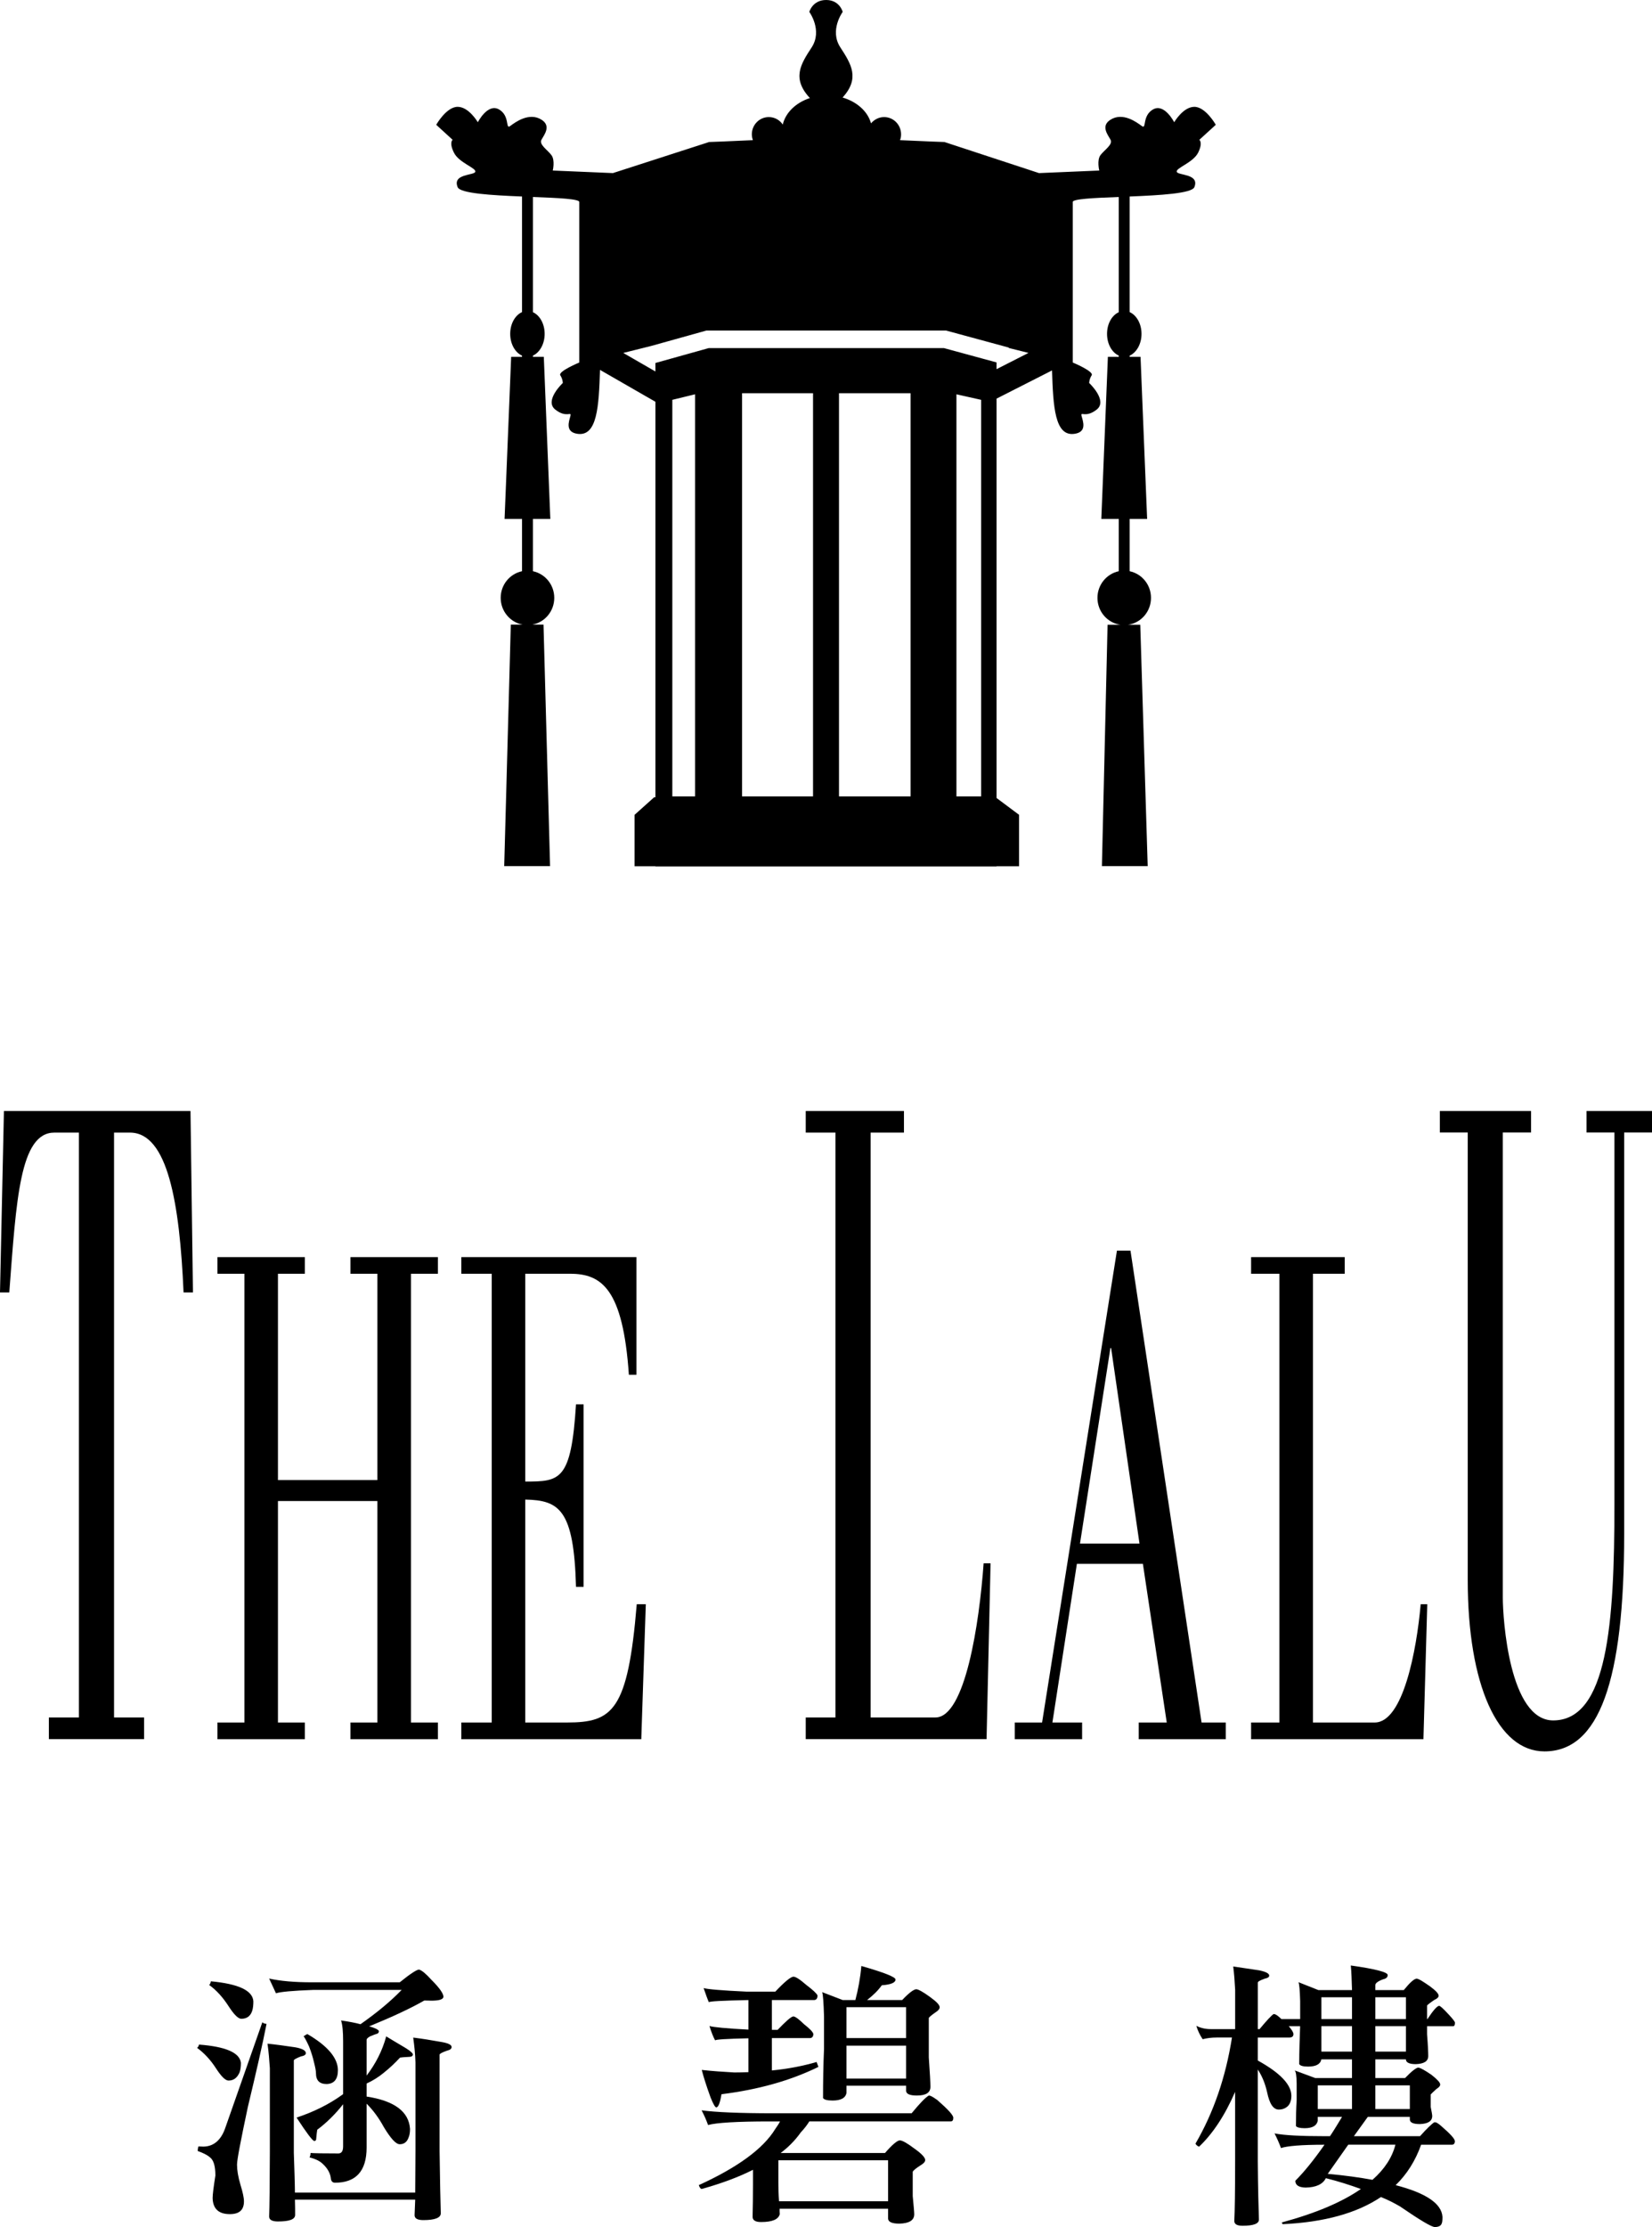 <?xml version="1.0" encoding="utf-8"?>
<!-- Generator: Adobe Illustrator 15.1.0, SVG Export Plug-In . SVG Version: 6.00 Build 0)  -->
<!DOCTYPE svg PUBLIC "-//W3C//DTD SVG 1.1//EN" "http://www.w3.org/Graphics/SVG/1.1/DTD/svg11.dtd">
<svg version="1.1" id="圖層_1" xmlns="http://www.w3.org/2000/svg" xmlns:xlink="http://www.w3.org/1999/xlink" x="0px" y="0px"
	 width="386.793px" height="521.242px" viewBox="0 0 386.793 521.242" enable-background="new 0 0 386.793 521.242"
	 xml:space="preserve">
<rect fill="none" width="386.793" height="521.242"/>
<path d="M233.327,86.407v-1.581l-12.303-3.349h-55.101l-12.467,3.481v1.986l-7.527-4.338l6.563-1.64l12.883-3.593h56.163
	l14.65,3.976v0.096l4.623,1.153L233.327,86.407z M229.717,186.401h-5.78V92.289l5.78,1.296V186.401z M213.2,186.401h-16.762V92.036
	H213.2V186.401z M190.361,186.401h-16.614V92.036h16.614V186.401z M162.736,186.401h-5.321V93.584l5.321-1.296V186.401z M140.561,84
	v-0.05h0.027L140.561,84z M280.806,32.723l3.854-3.513c0,0-2.367-4.206-5.016-4.206c-2.65,0-4.723,3.61-4.723,3.61
	s-2.283-4.504-4.939-3.011c-2.646,1.501-1.469,4.794-2.646,3.891c-1.191-0.88-4.428-3.297-7.309-1.485
	c-2.406,1.485-0.597,3.591,0,4.714c0.577,1.128-1.484,2.393-2.377,3.599c-0.87,1.195-0.273,3.593-0.273,3.593l-14.103,0.599
	l-22.149-7.274c0,0-5.158-0.176-10.396-0.434c0.176-0.426,0.245-0.881,0.245-1.366c0-2.229-1.772-4.038-3.978-4.038
	c-1.225,0-2.311,0.586-3.062,1.469c-0.75-2.797-3.315-5.067-6.651-6.044c4.107-4.522,2-7.852-0.525-11.738
	c-2.627-3.995,0.549-8.307,0.549-8.307S196.608,0,193.43,0c-3.188,0-3.942,2.782-3.942,2.782s3.157,4.312,0.554,8.307
	c-2.577,3.931-4.695,7.272-0.417,11.865c-3.264,1.06-5.689,3.389-6.352,6.197c-0.702-1.051-1.9-1.749-3.266-1.749
	c-2.196,0-3.976,1.808-3.976,4.038c0,0.485,0.101,0.94,0.25,1.366c-5.169,0.258-10.247,0.434-10.247,0.434l-22.529,7.274
	l-14.08-0.599c0,0,0.577-2.398-0.309-3.593c-0.878-1.206-2.947-2.471-2.348-3.599c0.6-1.123,2.388-3.229,0-4.714
	c-2.882-1.812-6.137,0.605-7.311,1.485c-1.174,0.903,0-2.39-2.641-3.891c-2.654-1.493-4.94,3.011-4.94,3.011s-2.088-3.61-4.727-3.61
	c-2.654,0-5.014,4.206-5.014,4.206l3.84,3.513c0,0-0.881,0.607,0.301,2.994c1.161,2.393,5.294,3.599,5.002,4.499
	c-0.288,0.886-5.417,0.412-4.129,3.59c0.583,1.47,7.981,1.903,15.079,2.188v27.053c-1.608,0.717-2.771,2.71-2.771,5.097
	c0,2.38,1.163,4.376,2.771,5.098v0.276h-2.547l-1.544,37.948h4.091v12.231c-2.872,0.607-4.999,3.167-4.999,6.236
	c0,3.13,2.228,5.728,5.137,6.266h-2.768l-1.544,56.52h10.737l-1.536-56.52h-2.618c2.925-0.538,5.136-3.136,5.136-6.266
	c0-3.069-2.132-5.629-4.995-6.236v-12.231h4.072l-1.525-37.948h-2.547V83.23c1.589-0.721,2.744-2.717,2.744-5.087
	c0-2.374-1.155-4.351-2.744-5.072V46.109c5.978,0.228,11.091,0.442,10.846,1.224v37.519c0,0-5.026,2.079-4.435,2.989
	c0.583,0.908,0.583,1.799,0.583,1.799s-4.404,4.118-1.77,6.218c2.657,2.092,3.849,0.306,3.548,1.493
	c-0.292,1.204-1.378,3.82,1.762,4.203c4.491,0.538,4.906-6.353,5.169-14.98l12.976,7.463v92.571h-0.3l-4.579,4.104v12.034h4.879
	v0.05h39.904h39.968v-0.05h5.271v-12.034l-5.271-3.936V93.303l12.988-6.601c0.262,8.56,0.678,15.39,5.152,14.852
	c3.162-0.383,2.07-2.999,1.763-4.203c-0.288-1.187,0.878,0.599,3.552-1.493c2.649-2.1-1.769-6.218-1.769-6.218s0-0.891,0.586-1.799
	c0.577-0.91-4.425-2.989-4.425-2.989V47.333c-0.262-0.782,4.828-0.996,10.77-1.224v26.963c-1.604,0.721-2.747,2.698-2.747,5.072
	c0,2.37,1.146,4.366,2.747,5.087v0.287h-2.55l-1.538,37.948h4.088v12.231c-2.854,0.607-4.992,3.167-4.992,6.236
	c0,3.226,2.348,5.874,5.402,6.308h-3.034l-1.325,56.478h10.721l-1.74-56.478h-2.885c3.051-0.434,5.397-3.082,5.397-6.308
	c0-3.069-2.125-5.629-4.999-6.236v-12.231h4.094l-1.543-37.948h-2.551v-0.276c1.607-0.722,2.778-2.718,2.778-5.098
	c0-2.387-1.171-4.38-2.778-5.097V45.994c7.117-0.285,14.555-0.718,15.155-2.188c1.276-3.178-3.821-2.704-4.12-3.59
	c-0.298-0.9,3.814-2.106,5.01-4.499C281.702,33.33,280.806,32.723,280.806,32.723"/>
<rect fill="none" width="386.793" height="521.242"/>
<path d="M33.74,407.055v-5.072h-7.038v-136.89h3.724c8.856,0,11.632,16.494,12.553,37.407h2.198l-0.576-42.472H0.919L0,302.5h2.175
	c1.645-21.783,2.481-37.407,10.548-37.407h5.755v136.89h-7.037v5.072H33.74z"/>
<rect fill="none" width="386.793" height="521.242"/>
<path d="M230.991,407.055l0.936-41.16h-1.623c-1.012,14.073-4.327,36.088-11.285,36.088h-15.172v-136.89h7.8v-5.065h-22.993v5.065
	h6.955v136.89h-6.955v5.072H230.991z"/>
<rect fill="none" width="386.793" height="521.242"/>
<path d="M337.116,260.027v5.047h6.533v104.687c0,24.579,7.025,40.165,17.965,40.165c12.803,0,18.664-16.449,18.664-50.92v-93.932
	h6.516v-5.047h-15.336v5.047h6.537v87.121c0,27.871-1.635,50.481-14.342,50.481c-10.252,0-11.791-23.696-11.791-28.757V265.074
	h6.617v-5.047H337.116z"/>
<rect fill="none" width="386.793" height="521.242"/>
<polygon points="65.078,346.415 65.078,298.13 71.376,298.13 71.376,294.232 50.915,294.232 50.915,298.13 57.224,298.13 
	57.224,403.162 50.915,403.162 50.915,407.072 71.376,407.072 71.376,403.162 65.078,403.162 65.078,351.323 88.36,351.323 
	88.36,403.162 82.055,403.162 82.055,407.072 102.531,407.072 102.531,403.162 96.22,403.162 96.22,298.13 102.531,298.13 
	102.531,294.232 82.055,294.232 82.055,298.13 88.36,298.13 88.36,346.415 "/>
<rect fill="none" width="386.793" height="521.242"/>
<path d="M150.146,407.072l1.06-31.596h-2.121c-2.072,24.985-5.644,27.686-16.32,27.686h-9.784v-52.178
	c8.006,0.158,11.392,2.367,11.884,20.43h1.776v-42.719h-1.776c-1.134,17.902-3.707,18.07-11.884,18.07V298.13h10.506
	c7.378,0,12.377,3.529,13.755,23.638h1.776v-27.535h-41.006v3.897h7.118v105.032h-7.118v3.91H150.146z"/>
<rect fill="none" width="386.793" height="521.242"/>
<path d="M333.278,407.072l0.895-31.596h-1.537c-0.959,10.82-4.121,27.686-10.766,27.686h-14.463V298.13h7.438v-3.897h-21.916v3.897
	h6.629v105.032h-6.629v3.91H333.278z"/>
<rect fill="none" width="386.793" height="521.242"/>
<path d="M253.358,407.072v-3.91h-6.951l5.732-37.139h15.453l5.585,37.139h-6.556v3.91h20.381v-3.91h-5.67l-16.645-110.449h-3.17
	l-17.527,110.449h-6.4v3.91H253.358z M252.864,361.283l7.122-45.764h0.165l6.645,45.764H252.864z"/>
<rect fill="none" width="386.793" height="521.242"/>
<path d="M46.597,478.549c6.255,0.472,9.521,1.887,9.811,4.268c0,0.966-0.114,1.691-0.322,2.259
	c-0.559,1.238-1.357,1.891-2.582,1.891c-0.737,0-1.711-0.966-2.983-2.936c-1.23-1.896-2.681-3.478-4.384-4.723
	C46.35,479.164,46.512,478.935,46.597,478.549 M61.444,473.266c0,0.196,0.349,0.361,0.961,0.444
	c-0.961,4.953-2.452,11.408-4.374,19.438c-1.666,7.854-2.536,12.348-2.536,13.488c0,1.282,0.247,2.824,0.799,4.703
	c0.537,1.738,0.825,3.042,0.825,3.895c0,2.013-1.073,2.995-3.301,2.995c-2.616,0-3.963-1.243-4.035-3.748
	c0-0.823,0.218-2.574,0.647-5.28c0-2.244-0.429-3.683-1.339-4.315c-0.588-0.521-1.565-0.983-2.811-1.441
	c0.027-0.441,0.088-0.814,0.16-1.046c0.386,0,0.806,0,1.158,0.028c2.403-0.028,4.107-1.467,5.108-4.267L61.444,473.266z
	 M49.373,463.736c6.402,0.6,9.744,2.112,9.947,4.645c0,0.916-0.075,1.684-0.28,2.287c-0.404,1.242-1.285,1.842-2.541,1.842
	c-0.724,0-1.728-0.996-3.014-2.995c-1.304-2.017-2.794-3.688-4.516-4.921C49.155,464.461,49.291,464.154,49.373,463.736
	 M62.634,478.33c2.084,0.219,4.243,0.52,6.556,0.863c1.623,0.303,2.416,0.755,2.416,1.358c0,0.35-0.343,0.629-1.088,0.743
	c-1.097,0.423-1.722,0.748-1.722,0.966v21.658c0.122,3.699,0.236,6.798,0.258,9.273h28.16c0-2.608,0.059-5.889,0.059-9.802v-20.688
	c-0.059-1.999-0.267-3.902-0.525-5.792c2.058,0.253,4.195,0.591,6.54,1.02c1.568,0.256,2.451,0.642,2.451,1.189
	c0,0.394-0.351,0.694-1.075,0.852c-1.16,0.41-1.741,0.732-1.741,0.93v22.655c0.091,6.915,0.195,11.735,0.28,14.485
	c0,1.057-1.4,1.589-4.08,1.589c-1.36,0-2.055-0.375-2.055-1.155c0.042-0.881,0.069-2.095,0.146-3.633h-28.16
	c0.045,1.438,0.045,2.661,0.045,3.58c0,1.038-1.331,1.524-4.032,1.524c-1.361,0-2.053-0.39-2.053-1.14
	c0.096-2.428,0.138-7.469,0.168-15.107v-19.616C63.051,482.115,62.895,480.178,62.634,478.33 M98.111,460.99
	c0.661,0.175,1.6,0.966,2.904,2.402c1.874,1.865,2.811,3.223,2.811,3.958c-0.032,0.632-1.009,0.922-2.883,0.922
	c-0.085,0-0.62-0.038-1.605-0.038c-3.127,1.799-7.41,3.798-12.909,6.051c1.315,0.338,2.084,0.73,2.289,1.075
	c0,0.349-0.146,0.562-0.447,0.662c-0.453,0.116-1.003,0.352-1.642,0.609c-0.551,0.313-0.793,0.593-0.793,0.779v8.396
	c2.126-2.78,3.691-5.837,4.591-9.177c0.939,0.593,2.467,1.476,4.599,2.754c1.113,0.695,1.648,1.214,1.648,1.476
	c-0.016,0.373-0.33,0.566-0.892,0.566c-1.046,0.04-1.743,0.114-2.121,0.168c-1.193,1.293-2.468,2.488-3.857,3.593
	c-1.179,0.968-2.505,1.806-3.968,2.477v3.048c6.497,0.998,9.909,3.511,10.165,7.586c0,0.81-0.11,1.461-0.323,1.967
	c-0.378,1.089-1.072,1.607-2.081,1.607c-0.913,0-2.121-1.36-3.726-4.003c-1.185-2.19-2.542-3.998-4.035-5.488v10.275
	c0,5.503-2.505,8.223-7.384,8.223c-0.62,0-0.953-0.361-1.006-1.134c-0.136-1.109-0.769-2.241-1.842-3.242
	c-0.671-0.665-1.669-1.184-3.13-1.546c0.135-0.261,0.237-0.609,0.237-1.038c0.98,0.071,3.17,0.109,6.508,0.109
	c0.78,0,1.118-0.586,1.118-1.681v-9.838c-1.8,2.284-3.793,4.271-6.061,5.974c-0.062,0.381-0.165,1.117-0.248,2.174
	c0,0.302-0.165,0.447-0.452,0.447c-0.376,0-1.765-1.837-4.136-5.47c4.066-1.342,7.727-3.165,10.897-5.484v-12.358
	c0-2.261-0.145-3.87-0.482-4.895c1.9,0.286,3.404,0.563,4.551,0.885c3.865-2.711,7.07-5.373,9.633-8.029H73.315
	c-4.778,0.179-7.668,0.439-8.701,0.791c-0.633-1.408-1.203-2.574-1.6-3.45c2.705,0.601,6.04,0.876,9.982,0.876h20.601
	C96.065,461.975,97.587,460.99,98.111,460.99 M71.984,476.095c4.765,2.778,7.133,5.624,7.133,8.453c0,2.114-0.904,3.189-2.645,3.231
	c-1.666,0-2.494-0.838-2.494-2.547c0-0.567-0.181-1.451-0.472-2.579c-0.233-1.058-0.614-2.301-1.133-3.635
	c-0.519-1.145-0.942-1.969-1.286-2.427C71.606,476.26,71.872,476.095,71.984,476.095"/>
<rect fill="none" width="386.793" height="521.242"/>
<path d="M217.911,490.569c0.452,0.193,0.971,0.548,1.533,0.941c2.504,2.198,3.756,3.545,3.756,4.165c0,0.6-0.195,0.857-0.652,0.857
	h-33.058c-0.556,0.9-1.251,1.78-1.985,2.547c-1.275,1.808-2.851,3.434-4.735,4.85h24.435c1.666-1.927,2.862-2.938,3.482-2.971
	c0.611,0.032,1.783,0.695,3.503,1.999c1.646,1.171,2.433,2.053,2.433,2.608c0,0.402-0.36,0.821-1.066,1.228
	c-1.032,0.662-1.698,1.188-1.854,1.52v5.688c0.198,2.204,0.352,3.637,0.352,4.259c0,1.434-1.209,2.135-3.467,2.196
	c-1.717,0-2.604-0.375-2.655-1.171v-2.313h-25.404c0,0.458,0,0.862,0.043,1.246c-0.29,1.243-1.752,1.863-4.384,1.863
	c-1.323,0-1.975-0.421-1.975-1.23c0.061-2.289,0.091-4.85,0.091-7.571v-3.427c-3.375,1.704-7.376,3.197-11.996,4.482
	c-0.248,0-0.495-0.301-0.695-0.896c9.105-4.15,15.094-8.521,17.915-13.155c0.525-0.737,0.9-1.328,1.105-1.751h-2.422
	c-7.698,0-12.507,0.303-14.424,0.838c-0.412-1.128-0.899-2.286-1.522-3.438c3.308,0.447,8.954,0.691,16.92,0.691h32.259
	c1.834-2.22,3.15-3.633,4.021-4.152C217.579,490.473,217.754,490.497,217.911,490.569 M185.736,471.953
	c0.437,0,1.286,0.623,2.502,1.811c1.35,1.06,2.079,1.803,2.194,2.29c0,0.579-0.238,0.898-0.703,0.974h-9.002v7.574
	c3.751-0.366,7.229-1.034,10.471-1.979c0.139,0.404,0.282,0.777,0.418,1.15c-6.548,3.209-14.094,5.322-22.691,6.393
	c-0.341,2.028-0.732,3.074-1.224,3.074c-0.261,0-0.711-0.762-1.331-2.318c-0.998-2.746-1.661-4.859-2.065-6.443
	c2.499,0.279,5.046,0.447,7.614,0.592c1.172,0,2.298-0.029,3.309-0.072v-7.926c-5.164,0.127-7.767,0.275-7.788,0.5
	c-0.431-0.78-0.889-1.934-1.331-3.37c0.9,0.277,3.955,0.57,9.119,0.842v-6.921c-6.124,0.134-9.191,0.288-9.257,0.517
	c-0.352-0.801-0.743-1.905-1.23-3.318c0.91,0.273,4.245,0.562,10.069,0.833h6.715c2.157-2.281,3.604-3.481,4.246-3.502
	c0.53,0,1.519,0.628,3.023,1.944c1.523,1.152,2.404,1.971,2.614,2.446c0,0.688-0.274,1.048-0.761,1.08h-9.92v6.969h1.352
	C184.001,473.082,185.201,472.027,185.736,471.953 M182.393,515.216h25.537v-9.595h-25.68v5.271
	C182.25,512.265,182.279,513.688,182.393,515.216 M197.301,468.12h2.971c0.663-2.502,1.161-5.163,1.4-7.972
	c5.326,1.535,8,2.573,8,3.17c0,0.725-1.034,1.188-3.209,1.348c-0.865,1.213-2.014,2.331-3.444,3.454h8.219
	c1.584-1.671,2.681-2.502,3.304-2.528c0.496,0.026,1.592,0.634,3.242,1.831c1.49,1.078,2.229,1.858,2.229,2.374
	c0,0.41-0.314,0.785-0.899,1.15c-0.916,0.644-1.462,1.08-1.647,1.355v9.253c0.248,3.585,0.381,5.852,0.381,6.875
	c0,1.381-1.064,2.041-3.159,2.041c-1.634,0-2.433-0.34-2.534-1.021v-1.277h-13.964v1.671c-0.201,1.203-1.319,1.8-3.257,1.8
	c-1.257,0-1.999-0.208-2.228-0.597c0-3.931,0.059-7.7,0.229-11.504v-7.591c-0.099-3.236-0.229-5.121-0.437-5.681L197.301,468.12z
	 M212.15,469.797h-13.964v7.229h13.964V469.797z M198.187,486.505h13.964v-7.703h-13.964V486.505z"/>
<rect fill="none" width="386.793" height="521.242"/>
<path d="M288.448,476.894h-3.604c-1.143,0-2.252,0.134-3.256,0.395c-0.676-1.004-1.159-2.041-1.484-3.13
	c1.057,0.532,2.18,0.767,3.37,0.767h5.717v-9.221c-0.091-1.834-0.229-3.656-0.446-5.439c1.879,0.279,3.898,0.574,6.063,0.899
	c1.563,0.327,2.357,0.729,2.357,1.24c0,0.36-0.336,0.565-1.041,0.71c-1.078,0.392-1.625,0.677-1.625,0.93v10.881h0.408
	c1.704-2.058,2.822-3.242,3.297-3.532c0.178,0,0.293,0.046,0.293,0.052c0.27,0.063,0.781,0.4,1.531,1.134h4.385v-4.222
	c-0.072-2.466-0.188-3.913-0.389-4.413l4.664,1.848h7.867c-0.072-2.385-0.139-4.299-0.283-5.76c5.742,0.809,8.639,1.563,8.639,2.234
	c0,0.518-0.363,0.85-1.068,0.995c-1.207,0.445-1.828,0.924-1.828,1.334v1.195h6.66c1.418-1.746,2.414-2.646,3.008-2.676
	c0.494,0.028,1.457,0.637,3.084,1.766c1.348,1,2.068,1.725,2.068,2.23c0,0.394-0.389,0.696-0.996,0.979
	c-0.986,0.66-1.508,1.076-1.713,1.305v3.185h0.09c1.334-2.023,2.23-3.032,2.723-3.109c0.262,0,0.98,0.663,2.199,1.977
	c1.004,1.08,1.521,1.751,1.521,1.962c0,0.556-0.133,0.838-0.447,0.838h-6.086v1.885c0.205,2.602,0.275,4.313,0.275,5.078
	c0,1.243-0.971,1.842-2.922,1.914c-1.43,0-2.227-0.353-2.297-0.998v-0.12h-7.168v4.373h6.959c1.51-1.565,2.566-2.406,3.086-2.446
	c0.498,0.04,1.504,0.604,3.098,1.69c1.334,1.057,2.043,1.789,2.043,2.263c0,0.359-0.301,0.689-0.881,1.051
	c-0.703,0.643-1.162,1.063-1.336,1.28v2.935c0.217,1.102,0.35,1.813,0.35,2.103c0,1.225-1.002,1.837-2.908,1.896
	c-1.535,0-2.303-0.349-2.332-1.055v-0.628h-9.84l-3.256,4.515h15.486c1.523-1.72,2.674-2.789,3.283-3.236h0.447
	c0.447,0.219,0.865,0.521,1.275,0.905c2.1,1.802,3.15,2.974,3.15,3.509c0,0.545-0.262,0.824-0.684,0.824h-7.219
	c-1.332,3.733-3.299,6.878-5.961,9.465c7.104,1.848,10.754,4.299,10.959,7.41c0,0.81-0.029,1.356-0.248,1.72
	c-0.23,0.441-0.756,0.671-1.551,0.671c-0.738,0-3.416-1.581-8.146-4.823c-1.359-0.798-2.857-1.563-4.463-2.198
	c-5.641,3.79-13.324,5.903-23,6.352c-0.096-0.102-0.139-0.218-0.211-0.404c7.949-2.156,14.104-4.765,18.514-7.831
	c-2.535-0.924-5.285-1.805-8.199-2.532c-0.707,1.409-2.27,2.157-4.744,2.202c-1.596-0.045-2.404-0.563-2.404-1.597
	c2.07-2.065,4.316-4.842,6.832-8.433c-5.438,0-8.813,0.299-10.191,0.782c-0.414-1.146-0.91-2.246-1.504-3.429
	c2.293,0.447,6.166,0.646,11.695,0.646h1.289c0.941-1.411,1.867-2.935,2.818-4.516h-5.684v0.91
	c-0.244,1.146-1.242,1.738-3.053,1.738c-1.117,0-1.813-0.173-2.057-0.506c0-2.144,0.039-4.154,0.168-6.093v-3.938
	c-0.027-1.689-0.168-2.681-0.453-2.983l4.805,1.783h8.604v-4.373h-7.174c-0.205,1.118-1.262,1.69-3.098,1.69
	c-1.176,0-1.842-0.197-2.086-0.572c0-3.069,0.119-5.997,0.215-8.877h-2.656c0.719,0.847,1.094,1.469,1.094,1.842
	c0,0.532-0.328,0.81-0.979,0.81h-7.373v5.374c5.238,2.894,7.863,5.641,7.863,8.26c0,1.304-0.424,2.188-1.148,2.681
	c-0.5,0.364-1.123,0.543-1.775,0.543c-1.32,0-2.188-1.345-2.751-4.033c-0.449-2.038-1.187-3.832-2.188-5.344v21.551
	c0.049,6.38,0.176,10.9,0.267,13.58c0,0.967-1.28,1.438-3.835,1.438c-1.303,0-1.93-0.37-1.93-1.131
	c0.119-2.264,0.19-6.962,0.19-14.075v-16.133c-2.422,5.585-5.282,9.843-8.431,12.827c-0.355-0.112-0.656-0.353-0.854-0.697
	C284.154,494.434,286.986,486.166,288.448,476.894 M308.542,493.635h8.014v-5.541h-8.014V493.635z M309.381,472.576h7.174v-5.107
	h-7.174V472.576z M309.381,480.188h7.174v-5.946h-7.174V480.188z M310.872,508.802c3.932,0.352,7.453,0.847,10.477,1.397
	c2.828-2.505,4.604-5.224,5.369-8.224H315.68L310.872,508.802z M322.014,472.576h7.168v-5.107h-7.168V472.576z M322.014,480.188
	h7.168v-5.946h-7.168V480.188z M322.014,493.635h8.078v-5.541h-8.078V493.635z"/>
</svg>
